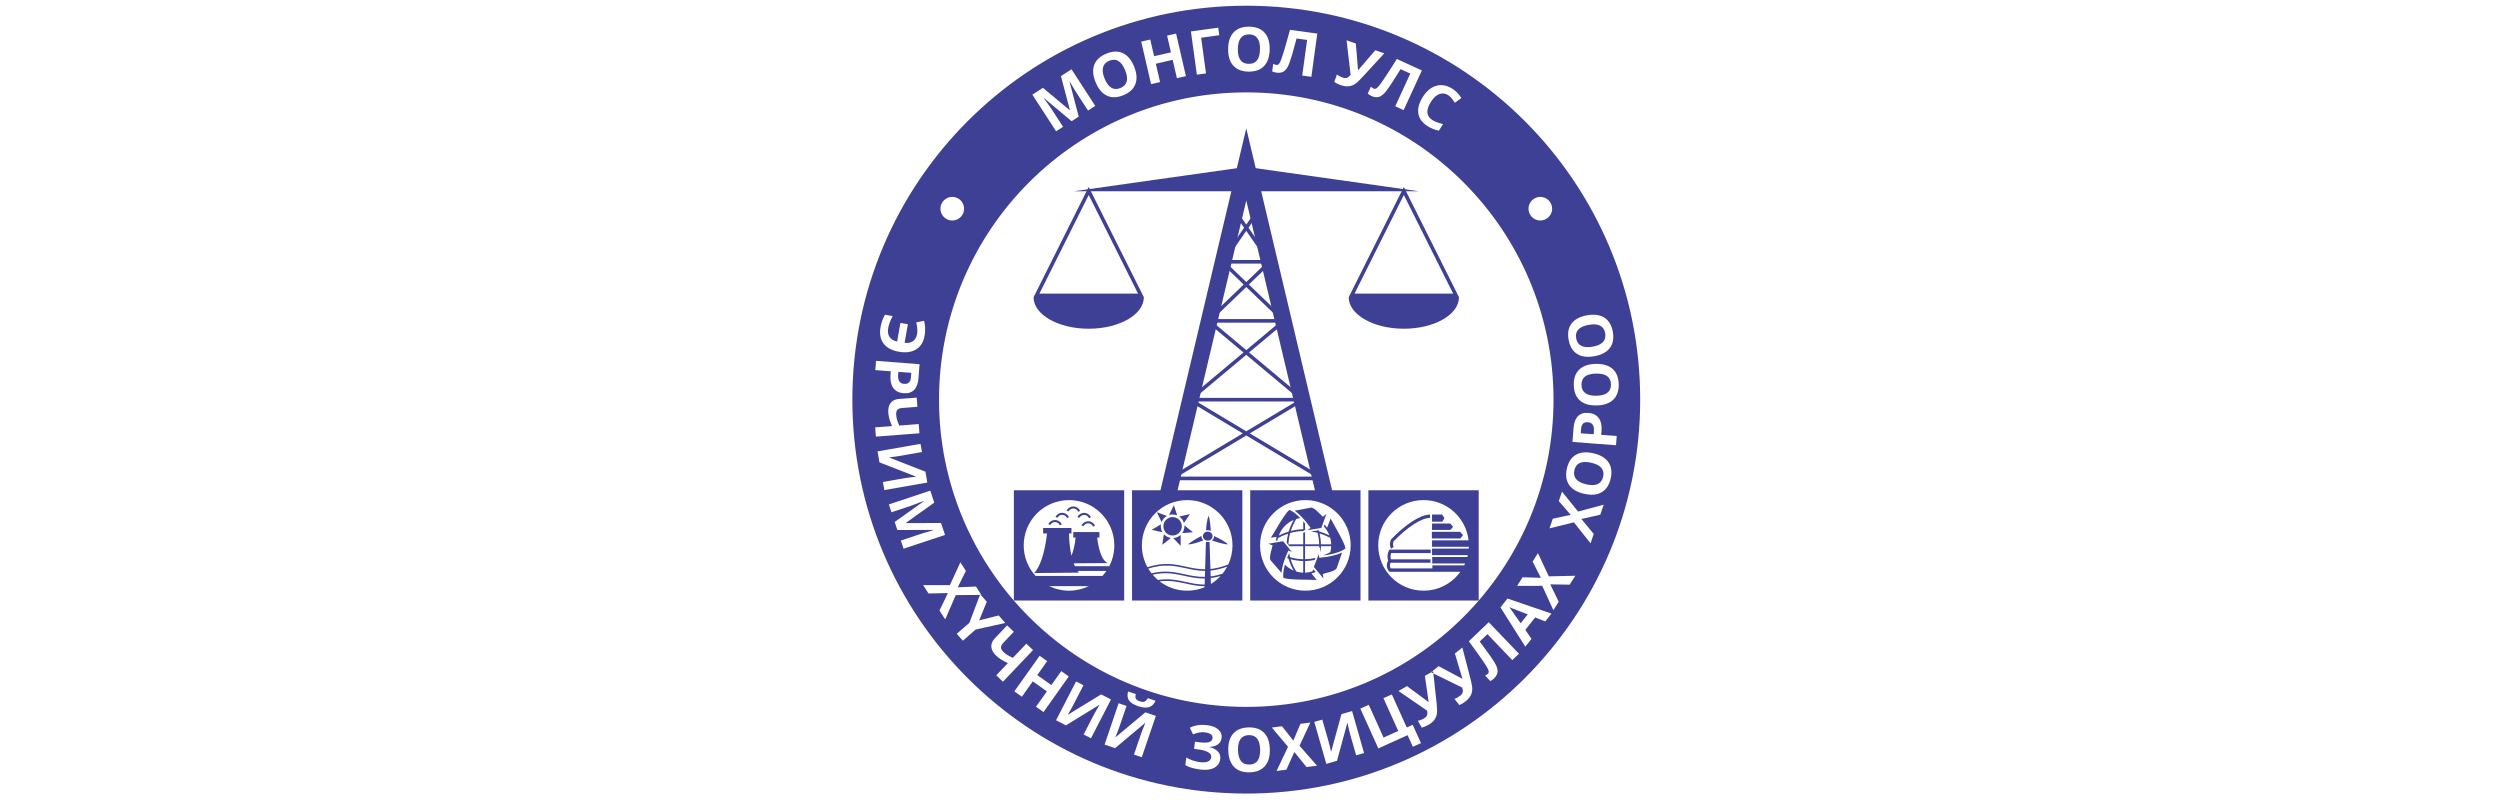 <?xml version="1.0" encoding="utf-8"?>
<svg width="250px" height="80px" version="1.1" style="shape-rendering:geometricPrecision; text-rendering:geometricPrecision; image-rendering:optimizeQuality; fill-rule:evenodd; clip-rule:evenodd" viewBox="0 4490.303 70800.788 71081.98" xmlns="http://www.w3.org/2000/svg">
  <defs>
    <style type="text/css">
   
    .fil3 {fill:none}
    .fil0 {fill:#3E4095}
    .fil2 {fill:#333333;fill-rule:nonzero}
    .fil1 {fill:#3E4095;fill-rule:nonzero}
   
  </style>
  </defs>
  <g id="_2617752722640">
    <path class="fil0" d="M35069 4998c19330,0 35001,15671 35001,35001 0,19330 -15671,35001 -35001,35001 -19330,0 -35000,-15671 -35000,-35001 0,-19330 15670,-35001 35000,-35001zm0 7701c15078,0 27300,12222 27300,27300 0,15078 -12222,27300 -27300,27300 -15078,0 -27300,-12222 -27300,-27300 0,-15078 12222,-27300 27300,-27300zm-29251 21480c30,-171 36,-345 15,-521 -18,-175 -48,-348 -87,-523l697 -141c109,435 124,875 47,1318 -100,567 -351,975 -752,1222 -402,249 -912,318 -1530,210 -630,-111 -1088,-355 -1369,-731 -281,-378 -369,-866 -264,-1464 73,-413 204,-778 394,-1095l679 120c-209,399 -339,747 -391,1046 -57,332 -21,600 110,805 133,203 359,341 681,413l290 -1656 664 116 -289 1651c297,42 543,-7 739,-144 195,-140 318,-347 366,-626zm-1661 3351l-21 270c-19,253 17,445 108,578 89,132 230,206 420,221 193,14 339,-28 438,-126 100,-98 159,-258 175,-483l29 -373 -1149 -87zm474 1899c-417,-32 -725,-187 -926,-463 -201,-277 -282,-656 -247,-1135l27 -352 -1376 -104 63 -820 3868 293 -94 1236c-36,470 -164,818 -384,1047 -221,229 -532,327 -931,298zm-2472 3854l-61 -821 1495 -113c-113,-265 -193,-487 -240,-665 -47,-178 -77,-349 -90,-513 -28,-369 39,-660 201,-873 163,-214 404,-333 724,-358l1598 -120 63 817 -1366 104c-186,14 -323,69 -411,161 -88,94 -124,244 -108,450 10,145 36,288 75,428 42,143 106,316 194,520l1733 -131 61 820 -3868 294zm3967 645l128 728 -1845 324 -496 77 -567 72 4 15 3210 1255 170 968 -3821 671 -126 -722 1834 -322c246,-43 613,-91 1101,-144l-4 -20 -3237 -1257 -171 -976 3820 -669zm-2296 6940l2594 -1846 -8 -23c-577,227 -964,374 -1159,439l-1713 569 -232 -698 3681 -1223 353 1063 -2526 1805 6 15 3122 -10 353 1063 -3682 1222 -242 -727 1743 -579c82,-27 178,-58 286,-91 109,-33 397,-116 867,-250l-7 -23 -3198 8 -238 -714zm4489 8660l-508 -789 746 -1552 -1722 35 -477 -742 2379 0 928 -2029 491 763 -721 1458 1617 -66 479 745 -2276 17 -936 2160zm3017 85l1736 -437 582 667 -2632 586 -1139 991 -536 -617 1119 -973 962 -2544 585 672 -677 1655zm2113 5448l-595 -567 1033 -1086c-262,-121 -468,-232 -623,-332 -155,-102 -292,-208 -410,-321 -269,-256 -415,-515 -437,-782 -22,-268 77,-519 298,-752l1104 -1161 595 565 -943 992c-129,136 -195,268 -198,396 -2,129 71,264 221,406 105,100 220,189 344,268 125,78 288,163 491,255l1198 -1259 595 567 -2673 2811zm3604 2698l-669 -475 969 -1364 -1252 -889 -969 1365 -671 -476 2247 -3163 670 476 -881 1240 1253 889 880 -1240 668 474 -2245 3163zm2891 -2720l658 339 -859 1665 -238 441 -286 495 15 7 2940 -1798 874 451 -1776 3448 -652 -336 854 -1656c114,-222 297,-543 550,-963l-18 -10 -2959 1818 -880 -454 1777 -3447zm3784 1936l701 238 -604 1773 -171 472 -209 532 15 5 2644 -2213 932 318 -1251 3672 -694 -236 600 -1763c82,-237 215,-581 403,-1035l-19 -7 -2660 2235 -936 -319 1249 -3672zm3277 -217c-138,303 -334,491 -587,565 -253,73 -572,45 -957,-86 -397,-135 -667,-304 -810,-507 -144,-201 -171,-469 -85,-802l686 234c-47,177 -46,312 6,408 51,94 172,174 364,239 170,58 309,64 418,14 109,-48 199,-147 273,-301l692 236zm5873 3303c-31,248 -145,440 -342,579 -196,139 -448,210 -754,215l-1 15c349,81 606,215 774,399 168,183 235,404 202,659 -46,356 -226,617 -540,784 -313,168 -723,219 -1231,153 -564,-73 -1008,-201 -1332,-385l89 -685c154,100 340,186 556,261 216,73 420,123 614,147 646,85 995,-61 1044,-439 21,-169 -66,-313 -261,-431 -196,-118 -497,-204 -905,-258l-360 -46 83 -636 323 42c407,53 709,53 904,0 196,-53 306,-169 328,-348 18,-132 -26,-245 -132,-338 -107,-93 -277,-155 -510,-184 -362,-47 -724,12 -1088,177l-285 -592c239,-117 485,-192 740,-228 254,-35 530,-34 830,5 419,54 743,187 970,393 227,208 322,455 284,741zm4284 1014c14,644 -133,1140 -444,1492 -312,352 -764,535 -1357,548 -594,13 -1055,-149 -1381,-486 -326,-338 -496,-830 -510,-1476 -14,-645 134,-1142 445,-1489 312,-347 766,-528 1362,-541 596,-14 1056,148 1379,483 323,337 491,826 506,1469zm-2830 64c10,434 100,757 269,975 168,215 418,319 745,311 655,-15 973,-458 954,-1330 -20,-874 -355,-1302 -1007,-1288 -329,7 -572,123 -734,347 -160,223 -236,553 -227,985zm7021 1386l-931 120 -1083 -1338 -705 1571 -874 113 1018 -2148 -1437 -1708 900 -118 1008 1277 633 -1490 878 -114 -958 2064 1551 1771zm-241 -3893l711 -203 515 1801 129 485 130 556 16 -4 911 -3324 946 -272 1066 3730 -705 202 -511 -1791c-69,-240 -155,-600 -259,-1080l-20 6 -912 3352 -951 272 -1066 -3730zm8219 498l527 -238 735 1625 -723 326 -466 -1030 -2601 1176 -1599 -3535 749 -338 1316 2911 1303 -589 -1316 -2911 747 -337 1328 2940zm2342 -5004l320 2977c41,375 42,659 2,855 -41,197 -121,371 -240,524 -121,153 -293,294 -517,423 -192,109 -384,189 -577,237l-349 -613c166,-21 350,-90 551,-206 128,-72 214,-161 259,-264 45,-104 51,-245 19,-421l-2548 -1752 756 -433 1902 1405 23 -13 -25 -140 -310 -2160 734 -419zm2596 -2097l752 2900c94,365 137,646 126,847 -12,199 -65,382 -162,551 -97,169 -247,335 -450,494 -173,137 -352,243 -535,319l-436 -554c162,-47 335,-142 516,-285 116,-91 188,-191 217,-300 29,-109 15,-249 -42,-418l-2776 -1363 685 -537 2087 1111 21 -16 -45 -134 -623 -2091 665 -524zm5027 547l-591 567 -2209 -2308 -686 657 215 287c545,729 915,1254 1107,1576 193,322 282,592 269,811 -15,218 -121,422 -322,608 -107,103 -215,180 -324,229l-466 -486c98,-45 181,-99 246,-161 68,-66 92,-148 72,-248 -20,-99 -92,-250 -219,-452 -126,-202 -342,-521 -650,-959 -310,-440 -606,-850 -892,-1230l1768 -1692 2682 2801zm2341 -2872l-899 -352 -877 1109 550 794 -550 694 -2205 -3490 623 -788 3907 1338 -549 695zm-1562 -626c-818,-316 -1280,-494 -1386,-536 -106,-43 -189,-78 -247,-107 141,187 476,665 1007,1435l626 -792zm4230 -3430l-504 791 -1722 -28 751 1549 -474 743 -994 -2161 -2231 6 488 -766 1625 47 -735 -1443 476 -746 966 2061 2354 -53zm2520 -6314l-303 889 -1679 381 1098 1327 -283 834 -1480 -1863 -2166 535 291 -858 1591 -343 -1057 -1225 285 -838 1429 1771 2274 -610zm-913 -4568c627,144 1072,409 1337,798 265,387 330,870 197,1450 -132,579 -403,985 -810,1218 -408,234 -926,277 -1555,132 -629,-144 -1074,-410 -1334,-797 -261,-388 -324,-872 -192,-1453 134,-581 403,-987 808,-1218 405,-230 921,-274 1549,-130zm-633 2759c422,97 758,90 1009,-21 251,-111 413,-327 486,-645 147,-640 -204,-1057 -1055,-1253 -851,-195 -1350,25 -1496,661 -74,319 -20,585 157,797 177,210 477,364 899,461zm656 -4450l22 -269c18,-254 -17,-446 -108,-578 -90,-133 -230,-207 -420,-221 -193,-15 -339,27 -439,124 -99,98 -158,259 -174,484l-29 373 1148 87zm-473 -1898c417,32 725,185 926,462 200,277 282,655 246,1135l-27 352 1376 105 -62 820 -3868 -295 94 -1235c35,-469 163,-817 384,-1048 221,-228 531,-327 931,-296zm660 -4355c642,-14 1140,134 1492,444 352,311 533,763 546,1357 15,594 -148,1055 -485,1381 -338,326 -830,496 -1475,510 -646,14 -1142,-133 -1491,-446 -347,-311 -528,-766 -541,-1361 -13,-595 148,-1056 485,-1378 335,-324 825,-493 1469,-507zm62 2830c434,-9 759,-99 975,-268 215,-169 319,-418 312,-745 -14,-656 -459,-975 -1330,-955 -874,19 -1303,356 -1288,1008 7,328 123,572 346,733 225,161 553,237 985,227zm-832 -7147c633,-111 1147,-40 1541,214 395,255 644,674 747,1259 101,586 11,1064 -273,1439 -285,373 -746,615 -1382,726 -636,111 -1149,40 -1540,-216 -390,-255 -637,-677 -740,-1264 -102,-587 -13,-1065 271,-1436 283,-370 742,-611 1376,-722zm489 2788c427,-75 733,-212 922,-411 188,-201 253,-462 196,-785 -113,-646 -600,-894 -1458,-743 -861,152 -1235,547 -1121,1191 56,322 208,546 453,672 245,125 581,151 1008,76zm-46291 -20032l-2440 -2043 -19 12c365,502 603,838 715,1012l983 1514 -617 399 -2111 -3254 940 -609 2383 1989 14 -9 -797 -3018 939 -610 2111 3254 -643 418 -1000 -1541c-46,-72 -99,-157 -160,-254 -59,-96 -212,-354 -460,-775l-20 12 814 3093 -632 410zm5552 -4855c242,595 281,1111 116,1552 -166,439 -523,770 -1074,994 -550,223 -1037,236 -1462,37 -425,-200 -759,-599 -1003,-1197 -243,-597 -281,-1115 -113,-1551 166,-435 527,-765 1079,-989 552,-226 1039,-239 1460,-39 422,198 754,596 997,1193zm-2622 1066c163,402 363,672 598,814 235,142 504,150 806,27 609,-248 748,-775 420,-1583 -330,-810 -796,-1091 -1401,-845 -304,124 -490,319 -561,586 -71,265 -25,600 138,1001zm7224 -218l-799 184 -377 -1631 -1495 346 376 1630 -801 185 -873 -3779 802 -186 341 1482 1497 -344 -343 -1483 800 -184 872 3780zm2873 -4306l92 672 -1613 223 435 3170 -814 112 -528 -3843 2428 -334zm4571 1936c-10,643 -176,1134 -499,1474 -325,340 -784,505 -1378,496 -594,-9 -1047,-189 -1360,-538 -314,-350 -464,-847 -455,-1493 9,-645 177,-1136 502,-1472 324,-335 784,-498 1380,-490 596,9 1050,188 1359,535 311,349 461,845 451,1488zm-2830 -43c-7,433 71,760 231,983 161,221 406,335 733,341 657,9 991,-422 1004,-1294 13,-874 -306,-1315 -959,-1325 -327,-5 -575,102 -745,319 -169,217 -258,543 -264,976zm6533 2474l-812 -111 434 -3165 -940 -129 -91 346c-232,881 -414,1498 -546,1847 -133,351 -289,588 -469,715 -180,125 -405,167 -676,126 -147,-20 -275,-58 -381,-111l91 -667c97,48 190,79 280,92 93,12 173,-20 237,-98 67,-77 140,-228 219,-452 80,-224 196,-593 347,-1107 153,-515 288,-1002 409,-1462l2425 333 -527 3843zm6482 -2087l-2029 2203c-255,277 -468,465 -643,564 -173,100 -358,154 -551,164 -195,11 -415,-25 -659,-109 -208,-72 -395,-165 -559,-278l230 -666c127,110 300,203 519,279 139,48 262,54 369,20 109,-36 218,-123 330,-262l-360 -3073 822 284 197 2357 26 9 87 -111 1421 -1657 800 276zm1717 5047l-744 -343 1334 -2903 -863 -396 -187 305c-478,776 -831,1312 -1059,1610 -229,297 -447,478 -656,547 -208,68 -436,42 -684,-74 -135,-63 -245,-135 -331,-218l281 -612c78,75 158,131 240,169 86,39 171,32 256,-23 86,-56 200,-179 340,-371 142,-190 359,-510 653,-958 296,-449 567,-874 815,-1280l2226 1021 -1621 3526zm3952 -1332c-262,-165 -527,-194 -795,-88 -267,106 -511,336 -733,686 -461,733 -417,1271 132,1617 230,146 546,264 946,355l-368 583c-339,-57 -676,-190 -1008,-399 -477,-301 -751,-676 -821,-1125 -71,-448 65,-943 407,-1485 215,-342 465,-602 751,-780 286,-178 588,-262 906,-254 320,11 635,114 948,311 318,201 589,479 814,836l-581 424c-85,-136 -177,-263 -274,-386 -96,-122 -205,-220 -324,-295zm-44939 9519c317,-486 967,-625 1453,-309 487,316 625,966 310,1453 -317,486 -967,624 -1453,308 -487,-316 -625,-966 -310,-1452zm54012 0c316,486 178,1136 -309,1452 -487,316 -1136,178 -1453,-308 -315,-487 -177,-1137 310,-1453 486,-316 1136,-177 1452,309z"/>
    <polygon class="fil0" points="35069,19316 42728,20399 50386,21483 35069,21483 19753,21483 27411,20399 "/>
    <polygon class="fil0" points="35069,15893 42802,48507 41280,48507 37827,33946 35069,22312 28859,48507 27337,48507 "/>
    <path class="fil0" d="M21070 21099l4899 9800c0,1547 -2193,2800 -4899,2800 -2707,0 -4901,-1253 -4901,-2800l4901 -9800zm2164 5044l-2164 -4329 -4383 8765 8765 0 -2218 -4436z"/>
    <path class="fil0" d="M49069 21099l4900 9800c0,1547 -2193,2800 -4900,2800 -2706,0 -4899,-1253 -4899,-2800l4899 -9800zm2165 5044l-2165 -4329 -4382 8765 8765 0 -2218 -4436z"/>
    <path class="fil1" d="M38530 33123l-3211 2686 4861 4068 -103 122 83 137 -4779 2862 6455 3865 -83 137 0 160 -13367 0 0 -160 -83 -137 6455 -3865 -4779 -2862 83 -137 -103 -122 4861 -4068 -3211 -2686 103 -124 0 0 -112 -115 3238 -3113 -1982 -1906 111 -116 -132 -91 2040 -2935 -995 -1432 263 -183 926 1334 926 -1334 264 183 -995 1432 2040 2935 -132 91 111 116 -1983 1906 3238 3113 -111 115 103 124zm-3461 2895l-4566 3821 9133 0 -4567 -3821zm0 -418l2917 -2440 -5833 0 2916 2440zm-1796 -8011l3592 0 -1796 -2585 -1796 2585zm92 321l1704 1639 1705 -1639 -3409 0zm6134 12250l-8859 0 4429 2652 4430 -2652zm-10534 6679l12208 0 -6104 -3654 -6104 3654zm3145 -14000l5919 0 -2960 -2846 -2959 2846z"/>
    <path class="fil0" d="M45919 48050l9801 0 0 9799 -9801 0 0 -9799zm5656 2793l0 -633 896 0 206 317 -190 316 -912 0zm-176 -341c-402,6 -908,224 -1437,563 -614,395 -1253,950 -1805,1528 -36,87 -54,172 -53,253 0,85 23,168 65,248l-236 146c-65,-123 -99,-256 -99,-391 -2,-135 28,-271 91,-406l26 -40c569,-600 1233,-1177 1872,-1587 567,-364 1118,-599 1573,-606l3 292zm58 3128l-3512 0c-37,88 -61,211 -58,336 1,79 13,157 40,222l3508 -2 0 304 -3545 3c-40,75 -59,160 -59,244 0,96 26,187 77,254l3696 0 0 -272 2831 0c27,-54 52,-108 77,-164l-2922 0 0 -575 3121 0c14,-54 27,-109 40,-164l-3176 0 0 -578 3259 0c5,-67 8,-135 9,-204l-41 40 -3227 0 0 -575 3232 0 14 14c-217,-2017 -1926,-3588 -4002,-3588 -2222,0 -4025,1801 -4025,4024 0,2224 1803,4025 4025,4025 1346,0 2537,-660 3269,-1675l-2483 0 -1 0 -3750 0 -87 -35c-138,-130 -207,-325 -207,-527 0,-150 39,-303 117,-437 -39,-103 -57,-216 -58,-329 -4,-188 37,-379 100,-509 69,-143 79,-143 195,-137 1180,8 2363,0 3543,0l0 305zm101 -1295l0 -592 2506 0 265 289 -231 303 -2540 0zm17 -757l0 -571 1623 0 248 299 -244 272 -1627 0z"/>
    <path class="fil0" d="M35419 48050l9801 0 0 9799 -9801 0 0 -9799zm3696 5485l-772 -957 -1311 226 371 146 -28 134c-19,86 -45,179 -71,276 -84,307 -179,664 -90,895l983 1135c13,-150 40,-328 87,-532 83,-355 227,-794 461,-1310l65 -144 305 131zm-209 -516l1223 0 0 1161c-393,-7 -785,-69 -1174,-183 -32,-116 -58,-232 -78,-349l16 -34c-46,100 -88,196 -127,289l10 38 -22 -7c-21,51 -40,102 -59,150 43,15 87,30 130,43 103,355 253,707 449,1058 -290,-124 -551,-305 -771,-528 -176,622 -176,1029 -130,1185 581,200 2357,140 2955,181l-469 -582c129,-34 254,-79 375,-132l936 1127 -1134 -1363c-30,62 -62,125 -95,187 -207,68 -426,107 -651,114l0 -1032c282,-5 567,-37 851,-96l-251 651 711 -1841 97 817 -36 -293c26,-186 40,-374 43,-561l909 0c-6,183 -32,361 -75,532 -215,117 -430,216 -644,300 1202,-144 1833,-476 1991,-642 -115,-604 -1057,-2112 -1320,-2649l-317 819c-73,-97 -151,-189 -236,-274l529 -1435 -693 1879 -339 52c9,35 19,69 28,103 306,89 612,208 918,359 -115,-301 -286,-573 -501,-803l-106 289 -498 78 8 29c-25,-7 -50,-13 -75,-19l-1383 216 228 -170 0 -10c-386,7 -772,67 -1158,176 -95,338 -146,674 -155,1008l1313 0 0 -1040 -228 36 455 -339c-22,-1 -45,-1 -66,-2l0 -508c-54,-69 -109,-134 -161,-195l0 703c-368,7 -737,59 -1104,155 114,-351 276,-706 484,-1063 117,-36 239,-63 362,-80 -461,-478 -820,-687 -981,-726 -464,403 -1300,1971 -1634,2468l509 -79c-33,110 -59,225 -78,340l723 -124 -569 98c13,-71 29,-139 47,-208 301,-160 602,-290 902,-388 -70,272 -111,542 -128,811l-252 -313 496 616zm1611 -1425l1214 -190 460 -1248 -311 248 -102 -92c-64,-58 -132,-127 -204,-200 -225,-226 -485,-487 -729,-524l-1476 283c124,86 264,200 417,343 266,250 576,594 904,1053l92 129 -265 198zm1000 2126l-443 1146 852 1023 -59 -394 131 -42c90,-28 180,-52 275,-77 307,-81 663,-176 817,-370l494 -1419c-137,64 -306,130 -506,190 -349,106 -801,202 -1365,256l-157 16 -39 -329zm-3559 -1645c294,-148 589,-266 884,-356 103,-342 248,-685 436,-1031 -606,259 -1087,762 -1320,1387zm4569 204c-314,-164 -630,-295 -944,-393 75,325 115,648 122,971l909 0c-6,-200 -36,-393 -87,-578zm-2398 3095l0 -1032c-375,-8 -750,-62 -1121,-162 116,366 283,728 501,1090 197,61 405,97 620,104zm161 -3581l0 1064 1254 0c-7,-339 -53,-679 -138,-1023 -201,-54 -402,-94 -602,-122l-514 81zm0 1226l0 1161c306,-5 613,-43 921,-115l326 -846c5,-67 7,-133 8,-200l-1255 0zm29 -4094c2223,0 4026,1801 4026,4024 0,2224 -1803,4025 -4026,4025 -2222,0 -4025,-1801 -4025,-4025 0,-2223 1803,-4024 4025,-4024z"/>
    <path class="fil0" d="M24919 48050l9801 0 0 9799 -9801 0 0 -9799zm6887 4580l80 2417c468,-48 987,-167 1583,-400 241,-516 376,-1091 376,-1698 0,-2223 -1803,-4024 -4026,-4024 -2222,0 -4025,1801 -4025,4024 0,703 180,1363 496,1937 1464,-474 2442,-261 3420,-48 538,118 1078,235 1703,233l72 -2442c43,13 90,20 137,22 65,3 126,-4 184,-21zm1570 2205c-555,203 -1042,311 -1485,356l18 518c322,-41 669,-118 1050,-241 158,-197 297,-408 417,-633zm-591 835c-312,90 -600,149 -872,183l18 524c317,-197 604,-434 854,-707zm-1420 997l3 -91c-617,-3 -1153,-120 -1689,-237 -706,-154 -1413,-307 -2306,-193 678,520 1526,828 2446,828 548,0 1070,-108 1546,-307zm-4145 -645c979,-152 1734,13 2490,177 527,115 1055,231 1663,233l15 -541c-672,14 -1246,-111 -1819,-236 -836,-182 -1672,-364 -2818,-102 143,169 300,326 469,469zm-571 -592c1211,-294 2080,-103 2950,86 565,122 1131,246 1794,231l15 -533c-633,3 -1181,-117 -1729,-237 -952,-207 -1905,-415 -3317,35 88,146 183,286 287,418zm474 -5433l422 880c88,-230 256,-421 470,-541l-892 -339zm1401 437c452,0 818,367 818,819 0,452 -366,820 -818,820 -453,0 -819,-368 -819,-820 0,-452 366,-819 819,-819zm-1035 645l-821 486 951 219c-91,-155 -144,-337 -144,-531 0,-59 5,-117 14,-174zm254 874l-133 945 765 -607c-249,-35 -471,-159 -632,-338zm840 346l656 694 3 -976c-174,164 -404,268 -659,282zm796 -439l951 -80 -761 -612c2,28 4,57 4,85 0,226 -73,436 -194,607zm152 -898l532 -792 -953 214c202,135 353,340 421,578zm-606 -678l-288 -909 -427 878c99,-31 204,-49 314,-49 143,0 278,28 401,80zm2737 1440c236,11 419,199 410,419 -10,223 -208,394 -444,383 -237,-9 -421,-197 -411,-419 9,-221 209,-392 445,-383zm-404 781c-509,197 -977,341 -1350,367 115,-163 575,-440 1175,-765 -5,156 63,297 175,398zm233 -887c34,-512 98,-967 224,-1301 98,169 158,688 203,1350 -74,-40 -160,-63 -251,-67 -61,-3 -121,4 -176,18zm714 499c513,236 956,476 1242,733 -204,32 -749,-116 -1427,-331 108,-91 179,-222 185,-370 1,-10 1,-21 0,-32z"/>
    <path class="fil0" d="M14419 48050l9801 0 0 9799 -9801 0 0 -9799zm4689 1795c81,-139 192,-237 315,-294 98,-47 203,-67 307,-63 104,5 207,36 299,89 114,67 210,170 274,307l-166 77c-48,-101 -118,-176 -201,-225 -66,-39 -139,-60 -214,-63 -74,-4 -151,10 -221,43 -91,43 -173,116 -235,221l-158 -92zm590 1921l2323 0 0 491 -205 0c166,1244 463,2061 952,2265l-3036 20c34,90 69,175 107,257l3056 0c287,-554 450,-1183 450,-1850 0,-2223 -1803,-4024 -4026,-4024 -2222,0 -4025,1801 -4025,4024 0,1046 399,2000 1054,2715l5943 0c126,-138 243,-287 351,-443l-2555 0c39,54 79,103 122,149l-3996 37c485,-441 957,-1738 1153,-3515l-347 0 0 -490 2518 0 0 490 -219 0c17,740 88,1410 216,1978 182,-439 305,-977 370,-1613l-206 0 0 -491zm1385 4802l-3528 0c532,261 1131,406 1764,406 633,0 1231,-145 1764,-406zm-1014 -6152c82,-140 193,-238 316,-295 98,-46 203,-67 307,-61 104,5 206,34 299,89 112,66 210,168 274,305l-167 78c-47,-101 -118,-177 -201,-225 -66,-39 -139,-60 -213,-64 -75,-3 -152,11 -223,45 -89,41 -172,115 -233,221l-159 -93zm-1947 -8c81,-139 192,-237 314,-295 98,-46 204,-66 308,-61 104,4 207,35 299,88 112,68 209,170 274,306l-167 78c-47,-101 -118,-177 -200,-224 -66,-39 -140,-60 -214,-64 -76,-4 -151,11 -222,44 -90,42 -173,115 -234,221l-158 -93zm2309 754c81,-139 192,-237 315,-294 98,-46 203,-67 307,-63 104,6 207,36 299,90 113,66 210,169 274,306l-165 78c-49,-102 -120,-177 -202,-226 -65,-39 -138,-60 -214,-63 -74,-4 -150,10 -221,43 -91,43 -172,116 -235,221l-158 -92zm-2948 -112c81,-140 192,-236 315,-294 98,-46 203,-66 307,-62 104,5 207,35 299,89 113,66 210,169 275,306l-166 78c-49,-102 -120,-177 -201,-226 -66,-39 -140,-60 -214,-64 -76,-3 -151,11 -222,45 -90,43 -172,115 -235,221l-158 -93z"/>
  </g>
  <rect class="fil3" x="69" y="-1" width="250001" height="80000"/>
</svg>